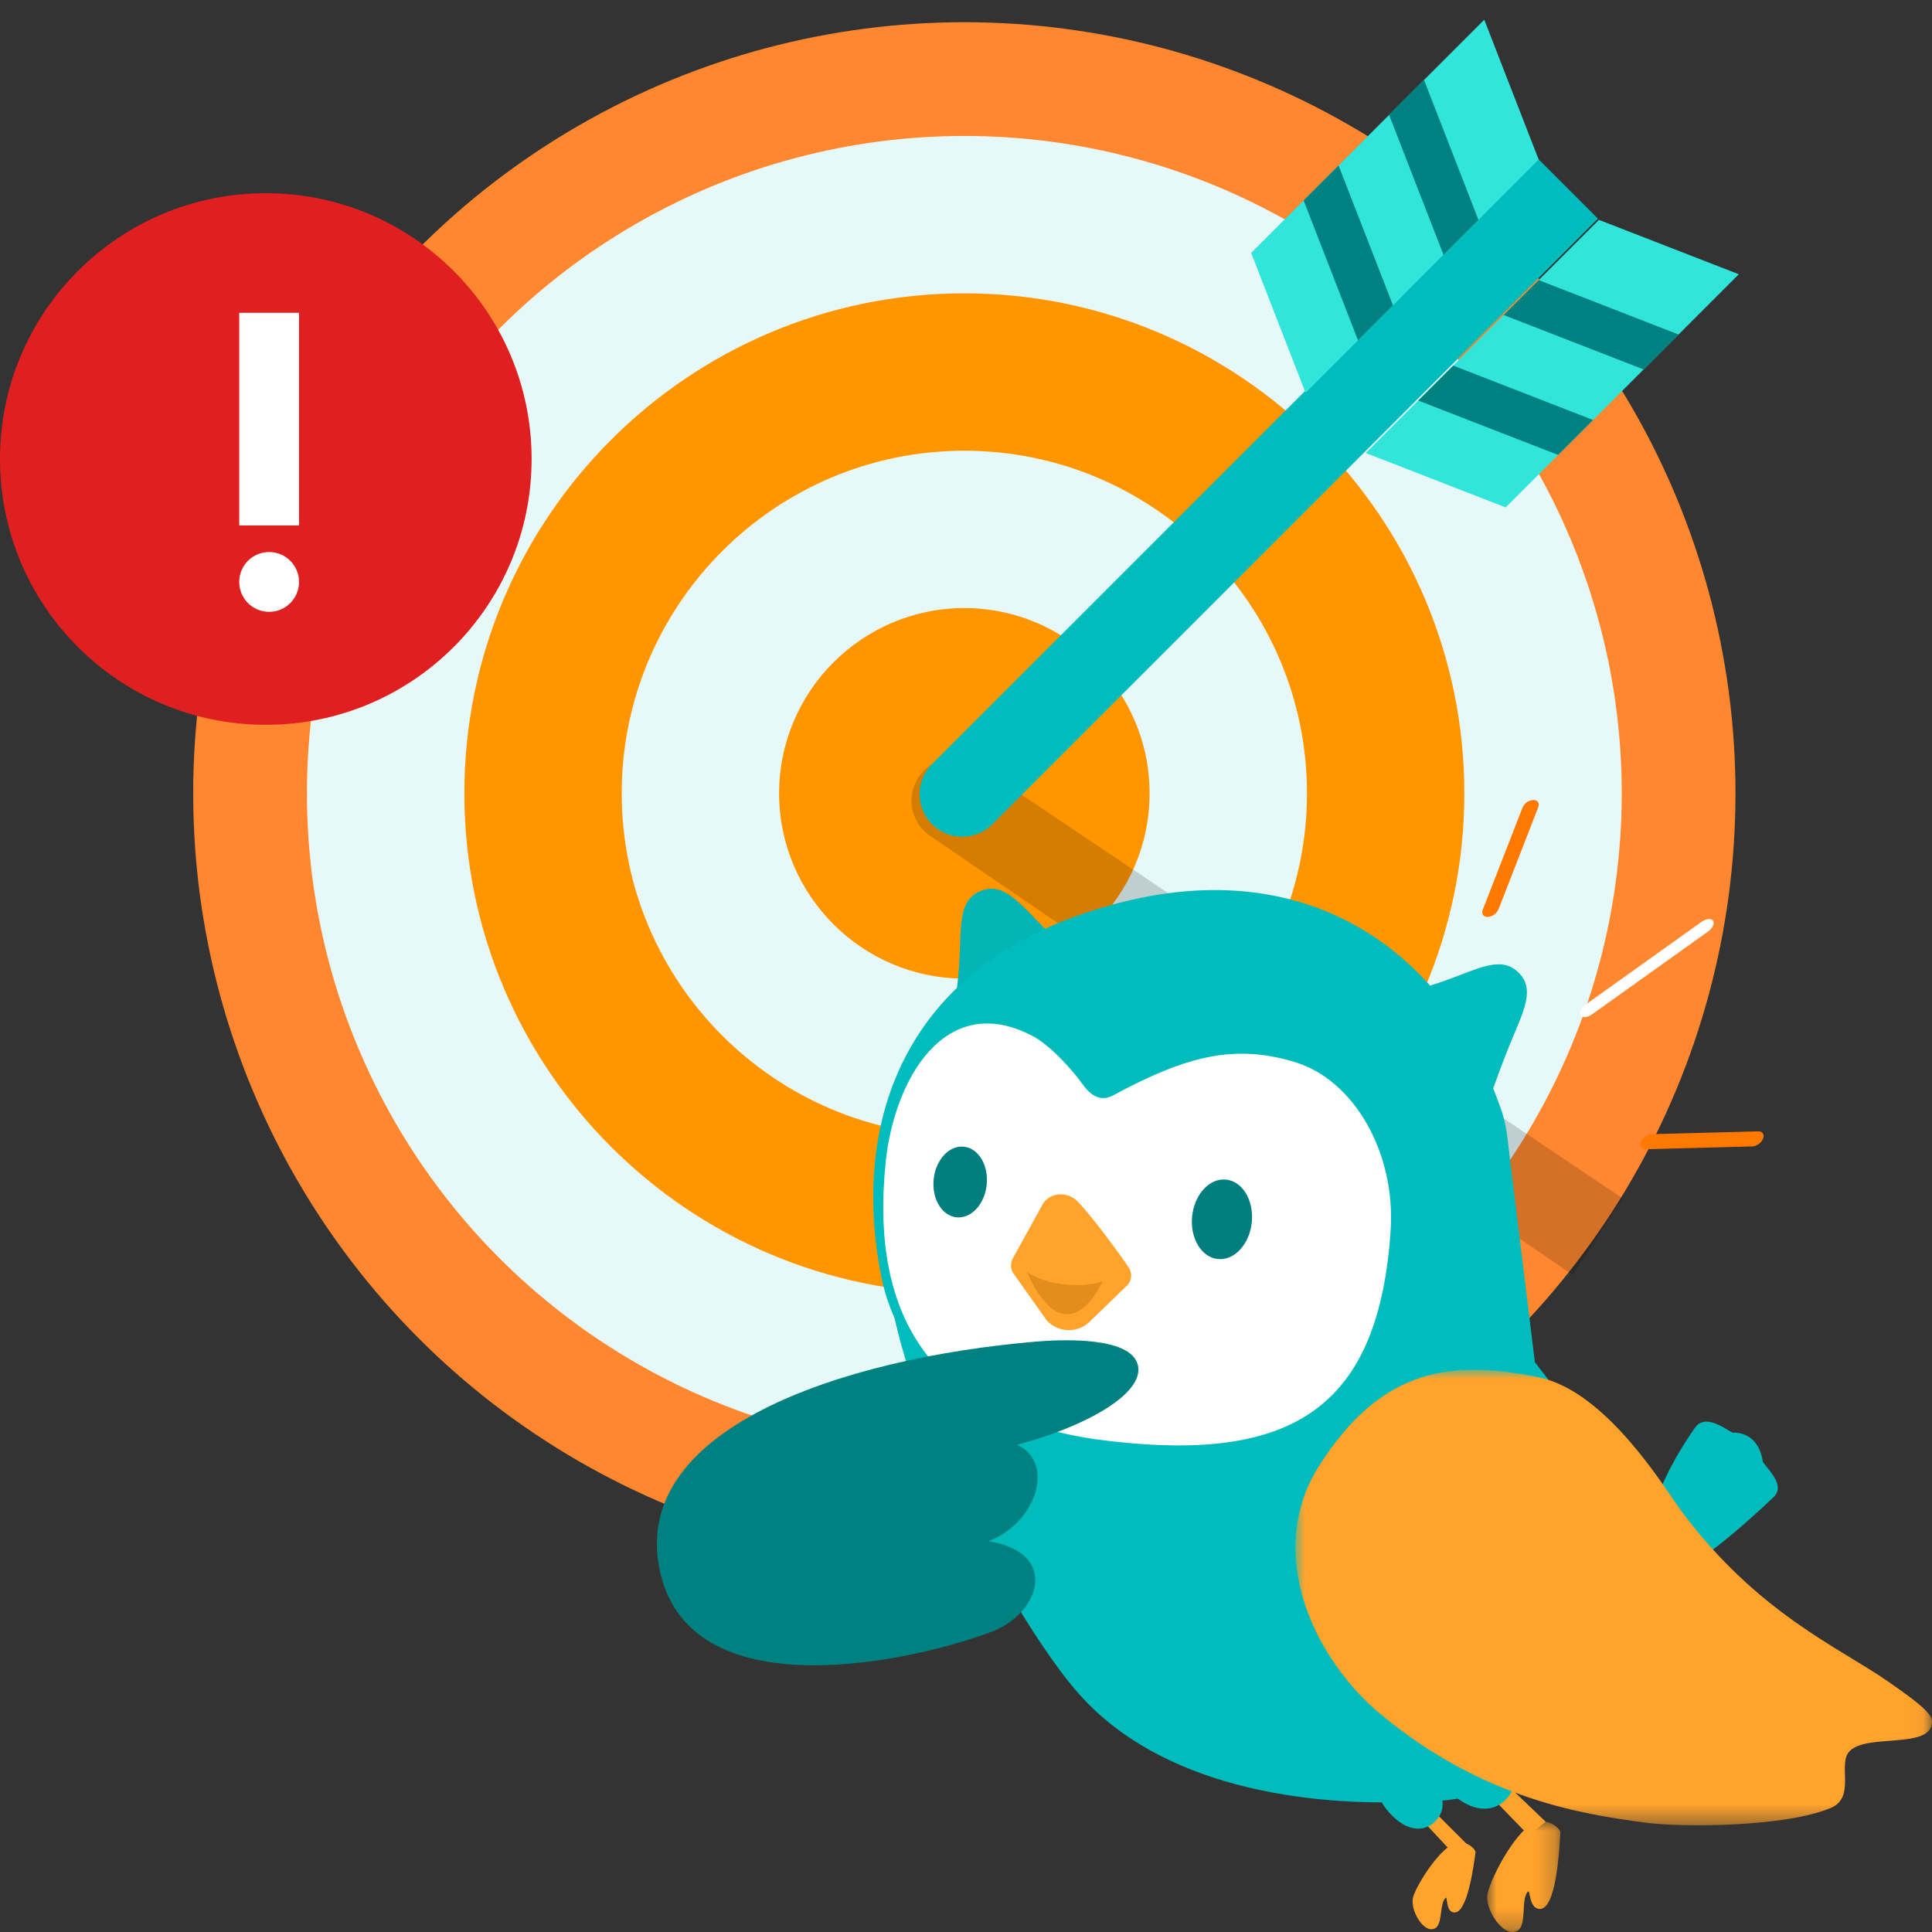 <svg width="100" height="100" viewBox="0 0 100 100" xmlns="http://www.w3.org/2000/svg" xmlns:xlink="http://www.w3.org/1999/xlink">
    <rect x="0" y="0" width="100" height="100" fill="#333333" stroke="none"/>
    <defs>
        <path id="a" d="M0 0h3.787v5.723H0z"/>
        <path id="c" d="M0 0h32.951v23.578H0z"/>
    </defs>
    <g fill="none" fill-rule="evenodd">
        <g transform="translate(10 1)" fill-rule="nonzero">
            <circle fill="#FF872F" cx="39.914" cy="40.064" r="39.914"/>
            <circle fill="#E6F8F8" cx="39.914" cy="40.064" r="34.027"/>
            <path d="M39.914 65.943c-14.27 0-25.88-11.61-25.88-25.88s11.61-25.88 25.88-25.88 25.88 11.61 25.88 25.88-11.61 25.88-25.88 25.88z" fill="#FF9600"/>
            <path d="M39.914 57.798c-9.779 0-17.734-7.956-17.734-17.735S30.135 22.33 39.914 22.33c9.78 0 17.735 7.955 17.735 17.734 0 9.779-7.956 17.735-17.735 17.735z" fill="#E6F8F8"/>
            <path d="M39.914 49.652c-5.287 0-9.588-4.302-9.588-9.589 0-5.287 4.301-9.589 9.588-9.589 5.288 0 9.589 4.302 9.589 9.59 0 5.286-4.301 9.588-9.589 9.588z" fill="#FF9600"/>
            <path d="M71.4 64.985 38.152 42.27a2.204 2.204 0 0 1 2.465-3.655l33.357 22.403-2.574 3.967z" fill-opacity=".17" fill="#000"/>
            <path d="M72.709 10.318 41.363 41.663a2.204 2.204 0 0 1-3.117-3.117L69.59 7.2l3.118 3.118z" fill="#00BCBC"/>
            <path fill="#31E5DB" d="M54.759 12.09 66.826.021l2.816 7.24L57.575 19.33z"/>
            <path fill="#008181" d="m57.474 9.374 1.81-1.81 2.816 7.24-1.81 1.81zM61.899 4.95l1.81-1.81 2.816 7.24-1.81 1.81z"/>
            <path fill="#31E5DB" d="M72.76 10.38 60.692 22.447l7.24 2.816L80 13.195z"/>
            <g fill="#008181">
                <path d="m69.642 13.497-1.81 1.81 7.24 2.816 1.81-1.81zM65.217 17.922l-1.81 1.81 7.24 2.816 1.81-1.81z"/>
            </g>
        </g>
        <g transform="translate(0 10)">
            <circle fill="#E02020" cx="13.758" cy="13.758" r="13.758"/>
            <path fill="#FFF" d="M12.382 6.191h3.096v11.006h-3.096z"/>
            <circle fill="#FFF" cx="13.93" cy="20.121" r="1.548"/>
        </g>
        <path fill="#FFA32C" d="m80 94.29-.876.71L77 92.81l.608-.81z"/>
        <path d="M77.426 90.313c1.16.983 1.206 2.022.597 2.74-.609.717-1.643.841-2.803-.142s-1.606-2.361-.997-3.078c.609-.718 2.043-.503 3.203.48" fill="#00BCBC"/>
        <g transform="translate(76.976 94.277)">
            <mask id="b" fill="#fff">
                <use xlink:href="#a"/>
            </mask>
            <path d="M2.682 4.527c.893.106 1.055-3.036 1.105-3.96.01-.196-.72-.876-1.514-.402C1.413.677.266 2.748.025 3.716-.17 4.5.83 6.04 1.549 5.666c.536-.279.174-1.612.553-2.029.137-.15.05.827.58.89" fill="#FFA32C" mask="url(#b)"/>
        </g>
        <path fill="#FFA32C" d="m76.008 95.534-.745.448-1.583-1.697.536-.537z"/>
        <path d="M73.99 92.035c.866.863.836 1.7.301 2.235-.534.535-1.371.568-2.237-.295-.866-.863-1.135-1.997-.6-2.533.535-.535 1.67-.27 2.536.593" fill="#00BCBC"/>
        <path d="M75.229 98.985c.709.143 1.043-2.365 1.142-3.103.021-.155-.52-.748-1.187-.42-.722.356-1.777 1.941-2.033 2.701-.207.616.495 1.915 1.096 1.662.447-.189.243-1.281.575-1.59.12-.112-.014.666.407.75" fill="#FFA32C"/>
        <path d="M49.629 50.134c.16-1.955-.104-3.407 1.015-3.963 1.245-.62 2.09.545 3.47 1.923a65.566 65.566 0 0 0 2.502 2.352l-7.349 2.914s.202-1.266.362-3.226" fill="#03B5B5"/>
        <path d="m55.063 81.286 22.692-6.687a2.643 2.643 0 0 0 1.789-3.283l-1.532-12.511a6.807 6.807 0 0 0-.327-1.411c-2.904-8.33-10.261-13.44-20.435-10.473-10.2 2.902-13.284 10.83-11.63 19.174.17.852.458 1.676.838 2.458l5.32 10.946a2.646 2.646 0 0 0 3.285 1.787M87.233 81.088l-1.868-1.866c.226-2.035 1.606-4.236 2.34-5.284.5-.763 1.414-.101 1.967.217.92-.033 1.462.64 1.57 1.511.348.48 1.193 1.271.532 1.85-1.025.971-3.35 3.096-4.541 3.572" fill="#00BCBC"/>
        <path d="M79.45 70.515S52.863 53.05 47.389 58.697c-5.473 5.647 4.047 23.946 8.405 28.922 4.256 4.86 11.783 5.932 17.719 5.626 2.489.03 5.048-.766 7.493-2.697 5.655-4.466 7.784-7.905 7.784-7.905l-9.338-12.128zM74.457 50.875c1.862-.62 3.096-1.431 4.046-.622 1.06.902.318 2.135-.41 3.944-.639 1.591-1.183 3.222-1.183 3.222l-5.566-5.61s1.245-.312 3.113-.934" fill="#00BCBC"/>
        <path d="M67 54.965c-3.123-.936-5.604-.311-9.387 1.732-.583.315-1.103.066-1.509-.488-.826-1.128-1.867-2.177-2.7-2.608-4.518-2.337-7.118 2.329-7.555 6.502-.855 8.127 2.396 13.49 11.738 14.502 9.341 1.058 13.79-1.766 14.393-10.932.261-3.978-1.868-7.775-4.98-8.708" fill="#FFF"/>
        <path d="M48.327 61.038c-.105 1.01.424 1.891 1.182 1.97.758.079 1.457-.676 1.562-1.685.105-1.01-.424-1.892-1.182-1.97-.758-.08-1.457.675-1.562 1.685M61.705 62.951c-.118 1.136.477 2.128 1.33 2.216.852.089 1.639-.76 1.757-1.895.118-1.136-.478-2.128-1.33-2.216-.852-.088-1.639.76-1.757 1.895" fill="#007F7E"/>
        <g transform="translate(67.049 70.899)">
            <mask id="d" fill="#fff">
                <use xlink:href="#c"/>
            </mask>
            <path d="M28.65 19.783c.848-1.013 4.332-.077 4.301-1.598-.01-.46-1.062-1.206-2.309-2.073-2.516-1.75-6.698-3.497-10.651-8.78-.773-1.032-3.834-6.211-7.388-6.938-4.289-.877-8.08-.667-11.4 4.62C-1.66 9.568 1.063 15.043 4.39 17.81c5.409 4.5 10.66 5.204 13.618 5.618 2.006.28 7.39.24 9.718-.755 1.268-.542.36-2.22.922-2.89" fill="#FFA32C" mask="url(#d)"/>
        </g>
        <path d="M55.76 62.173c-.495-.494-1.339-.475-1.75.091l-.01.014-1.57 2.845a.748.748 0 0 0 .038.807l1.711 2.414c.613.667 1.665.67 2.281.007l1.86-1.798a.735.735 0 0 0 .132-.89c-.207-.368-1.939-2.737-2.692-3.49" fill="#FFA32C"/>
        <path d="M57.482 65.322s-.831 2.705-2.268 2.705c-1.335 0-2.268-2.705-2.268-2.705l1.993-.616c.201-.063.416-.062.617.002l1.926.614z" fill="#E38D1D"/>
        <path d="M57.781 65.677c-.051.572-1.205.937-2.577.814-1.372-.123-2.443-.687-2.391-1.26.051-.572 1.205-.936 2.577-.813 1.372.123 2.442.687 2.391 1.26" fill="#FFA32C"/>
        <path d="M58.898 70.672c-.346-1.552-4.153-1.326-5.287-1.23-10.021.853-21.218 4.533-19.42 12.025 1.735 7.222 13.5 4.397 17.182 2.973 2.476-.958 3.462-4.08-.2-4.666 2.478-.958 3.463-4.08 1.466-4.994 3.238-.835 6.605-2.555 6.26-4.108" fill="#008181"/>
        <g>
            <path d="M84.938 59.105a.679.679 0 0 1 .562-.402l5.502-.144c.225-.006.338.164.253.38a.679.679 0 0 1-.563.4l-5.502.146c-.225.006-.338-.164-.252-.38M77.005 47.46a.667.667 0 0 0 .559-.398l2.053-5.272c.084-.216-.03-.387-.255-.383a.666.666 0 0 0-.558.399l-2.053 5.272c-.084.216.03.387.254.383" fill="#FF7900"/>
            <path d="M81.807 52.558c-.092-.14.031-.393.276-.568l5.977-4.268c.244-.175.517-.204.61-.065.092.14-.031.394-.276.569l-5.977 4.268c-.244.175-.517.204-.61.064" fill="#FFF"/>
        </g>
    </g>
</svg>
